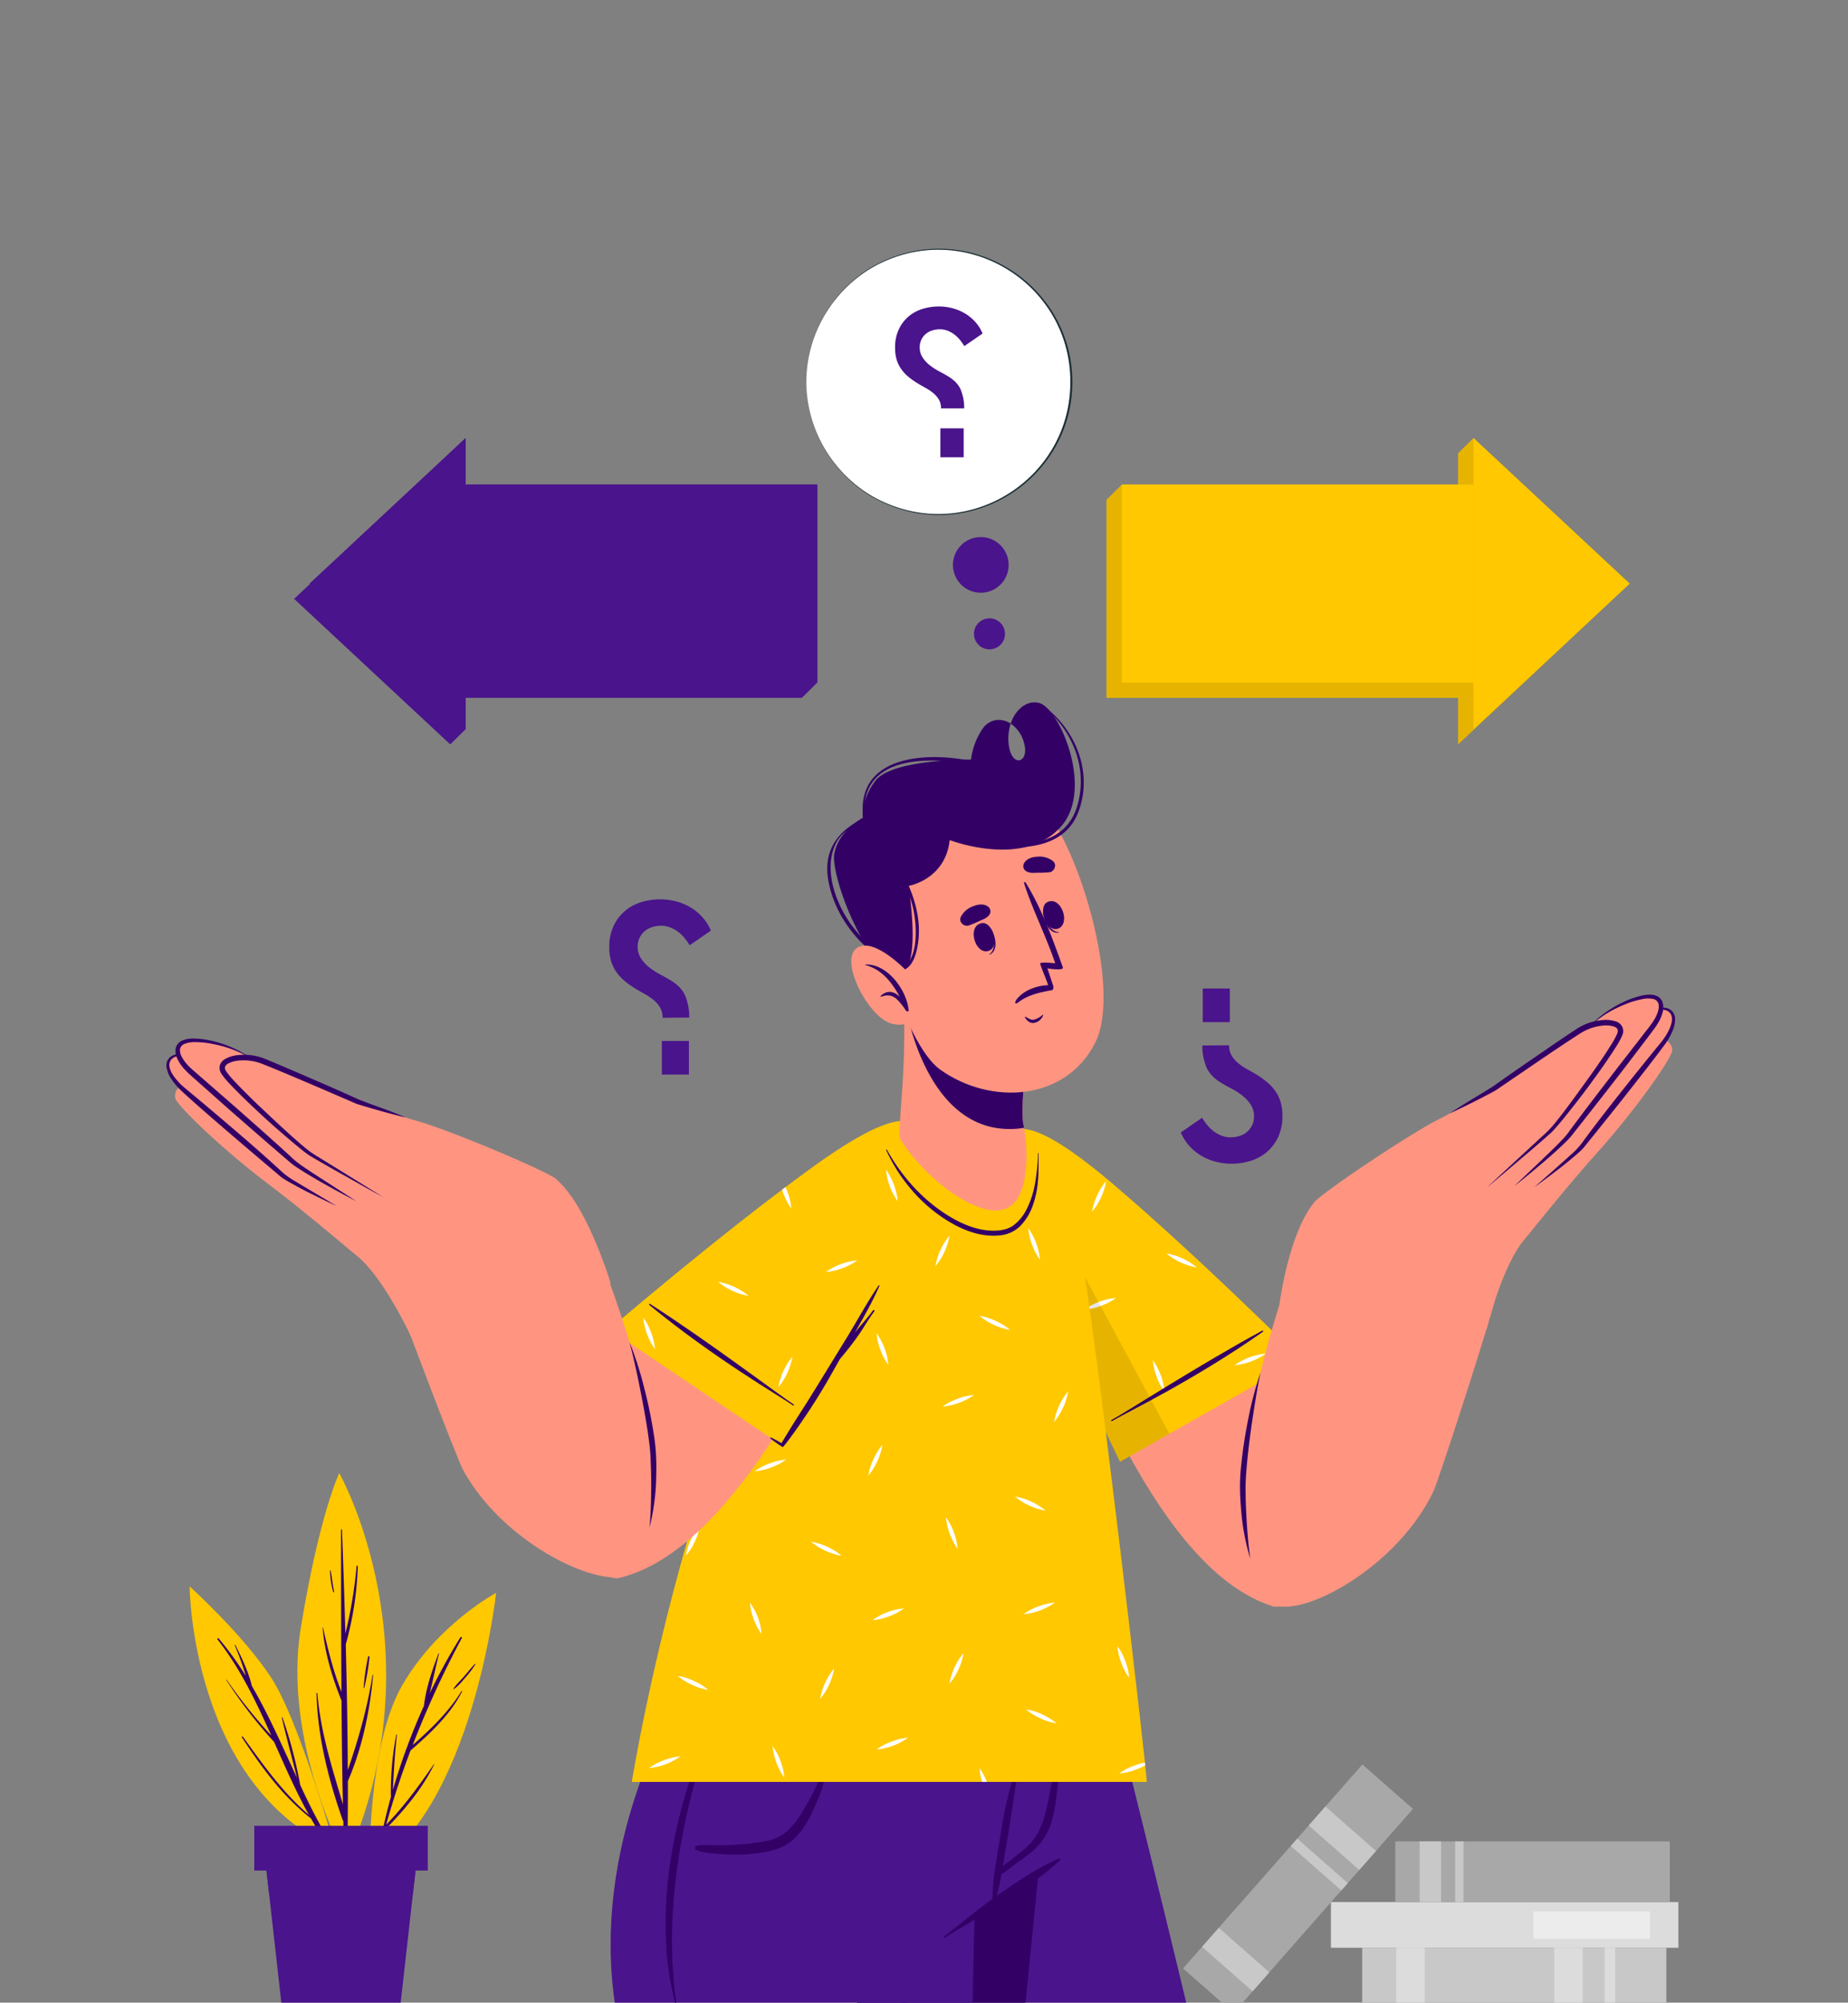 <svg id="Слой_1" data-name="Слой 1" xmlns="http://www.w3.org/2000/svg" viewBox="0 0 923 1000"><rect x="0" y="0" width="923" height="1000" fill="#808080" stroke="none"/><defs><style>.cls-1{fill:#4a148c;}.cls-2{fill:#c8c8c8;}.cls-3{fill:#dcdcdc;}.cls-4{fill:#ececec;}.cls-5{fill:#a8a8a8;}.cls-6{fill:#ffc800;}.cls-7{fill:#306;}.cls-11,.cls-8{opacity:0.1;}.cls-9{fill:#ff9581;}.cls-10{fill:#fff;}.cls-12{fill:#1a2e35;}</style></defs><path class="cls-1" d="M613.88,521.94a9.89,9.89,0,0,0,1.28,5.17,14.35,14.35,0,0,0,3.29,3.77,28,28,0,0,0,4.44,3c1.62.9,3.23,1.83,4.86,2.8a45.52,45.52,0,0,1,5.23,3.78,22.42,22.42,0,0,1,4,4.37,19,19,0,0,1,2.62,5.42,23.43,23.43,0,0,1,.91,6.87A24.24,24.24,0,0,1,638.27,568a22,22,0,0,1-5.84,7.48,23,23,0,0,1-8.09,4.26,31.91,31.91,0,0,1-9.12,1.34,31.14,31.14,0,0,1-8-1,27.82,27.82,0,0,1-7.24-3,25.84,25.84,0,0,1-6-4.93,23.46,23.46,0,0,1-4.2-6.69l10.59-7.3a35.19,35.19,0,0,0,2.37,3.35,19.68,19.68,0,0,0,3.16,3.16,16.52,16.52,0,0,0,4,2.31,12.49,12.49,0,0,0,4.86.92,14.53,14.53,0,0,0,4.32-.67,10.64,10.64,0,0,0,3.71-2,10.08,10.08,0,0,0,2.55-3.28,10,10,0,0,0,1-4.51,10.57,10.57,0,0,0-1.76-6,19.47,19.47,0,0,0-4.32-4.56,36.78,36.78,0,0,0-5.23-3.34q-2.68-1.41-4.51-2.5-6.08-3.52-8-8.27a28,28,0,0,1-2-10.71Zm.37-28.34v16.78H600.74V493.6Z"/><path class="cls-1" d="M330.94,508.22a9.88,9.88,0,0,0-1.27-5.17,14.53,14.53,0,0,0-3.29-3.77,28.9,28.9,0,0,0-4.44-3c-1.62-.89-3.24-1.83-4.87-2.8a47.3,47.3,0,0,1-5.23-3.77,22.77,22.77,0,0,1-4-4.38,19,19,0,0,1-2.62-5.42,23.38,23.38,0,0,1-.91-6.87,24.38,24.38,0,0,1,2.25-10.89,22.12,22.12,0,0,1,5.84-7.48,23.19,23.19,0,0,1,8.09-4.26,31.91,31.91,0,0,1,9.12-1.34,31.08,31.08,0,0,1,8,1,27.82,27.82,0,0,1,7.24,3,25.43,25.43,0,0,1,6,4.93,23.46,23.46,0,0,1,4.2,6.69l-10.58,7.3a33.68,33.68,0,0,0-2.38-3.35,19.28,19.28,0,0,0-3.16-3.16,16.45,16.45,0,0,0-4-2.31,12.54,12.54,0,0,0-4.87-.92,14.53,14.53,0,0,0-4.32.67,10.73,10.73,0,0,0-3.71,2,10.28,10.28,0,0,0-2.55,3.29,9.88,9.88,0,0,0-1,4.5,10.54,10.54,0,0,0,1.76,6,19.27,19.27,0,0,0,4.32,4.56,36.87,36.87,0,0,0,5.24,3.34q2.67,1.41,4.5,2.5,6.07,3.52,8,8.27a28,28,0,0,1,1.94,10.71Zm-.37,28.34V519.78h13.51v16.78Z"/><rect class="cls-2" x="680.36" y="972.59" width="151.93" height="32.67" transform="translate(1512.65 1977.86) rotate(-180)"/><rect class="cls-3" x="776.31" y="972.59" width="14.26" height="32.67" transform="translate(1566.87 1977.86) rotate(-180)"/><rect class="cls-3" x="801.41" y="972.59" width="5.29" height="32.67" transform="translate(1608.12 1977.86) rotate(-180)"/><rect class="cls-3" x="697.38" y="972.59" width="14.26" height="32.67" transform="translate(1409.01 1977.86) rotate(-180)"/><rect class="cls-3" x="664.76" y="949.76" width="173.54" height="22.83" transform="translate(1503.05 1922.35) rotate(-180)"/><rect class="cls-4" x="765.85" y="954.42" width="58.21" height="13.7" transform="translate(1589.92 1922.55) rotate(-180)"/><rect class="cls-5" x="696.86" y="919.48" width="137.15" height="30.29" transform="translate(1530.88 1869.25) rotate(180)"/><rect class="cls-2" x="709.05" y="919.48" width="10.71" height="30.29" transform="translate(1428.81 1869.26) rotate(-180)"/><rect class="cls-2" x="726.8" y="919.48" width="4.16" height="30.29" transform="translate(1457.75 1869.26) rotate(-180)"/><rect class="cls-5" x="580.48" y="926.32" width="135.63" height="33.63" transform="translate(1784.65 1079.1) rotate(131.33)"/><rect class="cls-2" x="610.86" y="961.7" width="12.64" height="33.63" transform="translate(1759.55 1161.25) rotate(131.33)"/><rect class="cls-2" x="664.12" y="901.13" width="12.64" height="33.63" transform="translate(1802.51 1020.65) rotate(131.33)"/><rect class="cls-2" x="656.48" y="914.22" width="4.9" height="33.63" transform="translate(1793.22 1051.09) rotate(131.33)"/><path class="cls-6" d="M167.4,923.22s-17.79-63.88-32-85.57-40.7-45.52-40.7-45.52S95.31,890.61,167.4,923.22Z"/><path class="cls-7" d="M166.13,922.12a304.17,304.17,0,0,1-16.22-30.94,216.75,216.75,0,0,0-8.84-33.59c-.08-.21-.36-.09-.32.11,2.37,10.09,5.11,20.09,7.61,30.15-7.19-15.54-14-31.28-22.57-46-1.73-7.12-5-14-8.25-20.44-.09-.18-.4-.08-.31.11a132.71,132.71,0,0,1,5.55,15.34,153.06,153.06,0,0,0-13.52-18.68c-.31-.37-.94,0-.63.43,11.44,14.6,19.34,31.21,26.86,48a255.64,255.64,0,0,1-22.33-27.91.1.1,0,0,0-.16.11,229.58,229.58,0,0,0,23.91,31c5.48,12.33,10.86,24.7,17.39,36.42-13-11-23.08-25.3-33-39.07a.3.3,0,0,0-.49.34c9.94,15.1,20.23,29.33,34.53,40.52A157.24,157.24,0,0,0,164.87,923,.77.77,0,0,0,166.13,922.12Z"/><path class="cls-6" d="M172.92,929s-32-58.9-22.7-116,19.24-77.43,19.24-77.43S219.74,824.35,172.92,929Z"/><path class="cls-7" d="M186.05,836.38c-2.55,16.49-7,31.93-12.35,47.56-.09-21-.49-41.92-1-62.87a162,162,0,0,0,6-39c0-.38-.56-.36-.6,0a221,221,0,0,1-5.6,33.58q-.72-25.93-1.69-51.85a.23.23,0,0,0-.45,0c0,27,0,54,.18,81-4.12-10.4-6.71-21.11-9.22-32.08,0-.11-.19-.08-.18,0,1,12.61,4.79,24.8,9.44,36.5.12,17.27.31,34.53.69,51.78-5.41-18.35-11.19-36.12-12.75-55.51a.21.21,0,0,0-.41,0c.43,21.38,5.94,43.09,13,63.2a1.21,1.21,0,0,0,.36.51q.24,9.45.55,18.92a.7.7,0,0,0,1.4,0q.38-19.35.32-38.72c7.18-16.58,11-35.08,12.61-53C186.34,836.25,186.07,836.22,186.05,836.38Z"/><path class="cls-7" d="M183.86,827.27a109.23,109.23,0,0,0-2.24,15.56c0,.18.26.2.31,0a111.29,111.29,0,0,0,2.63-15.52C184.6,827,183.93,826.88,183.86,827.27Z"/><path class="cls-7" d="M165.15,784.22c0-.18-.3-.12-.3,0a40.21,40.21,0,0,0,1.6,10.73c.08.28.49.15.44-.13C166.19,791.33,165.76,787.77,165.15,784.22Z"/><path class="cls-6" d="M184.58,933.48s-1.3-61.48,16.34-92,46.88-46.13,46.88-46.13S236,903.68,184.58,933.48Z"/><path class="cls-7" d="M216.72,880.9c-7.41,10.68-14.78,21-23.86,30.25q5.28-18.85,12.2-37.07c9.89-8.67,19.7-17.66,25.76-29.52a.16.16,0,0,0-.28-.17c-6.53,10.51-15.25,18.92-24.42,27a473.38,473.38,0,0,1,24.55-53.46.4.4,0,0,0-.68-.4,292.62,292.62,0,0,0-15.39,28.06c1.65-6.57,3-13.29,4.67-19.81a.15.15,0,0,0-.28-.08c-3.13,8.22-6.24,17.3-7.25,26.08a312.82,312.82,0,0,0-15.52,42.07c.45-9.22,1-18.4,2-27.58,0-.18-.27-.22-.31,0a149.75,149.75,0,0,0-2.67,31q-3.81,13.74-6.4,27.77c0,.25.33.36.39.11,1-3.92,2-7.8,3.06-11.67.07,0,.14,0,.2-.08,9.46-9.48,18.44-20.28,24.35-32.36A.06.06,0,0,0,216.72,880.9Z"/><path class="cls-7" d="M237.16,830.88c-2,2.12-3.77,4.35-5.67,6.54-1.67,1.93-3.72,3.75-5.07,5.93-.06.08.05.19.13.14,2.28-1.45,4.1-3.78,5.87-5.79a49.58,49.58,0,0,0,5-6.61A.18.18,0,0,0,237.16,830.88Z"/><path class="cls-1" d="M132.19,926l2.22,19.71,6.7,59.59h58.42l6.7-59.59L208.46,926H132.19Z"/><path class="cls-1" d="M132.19,926l2.22,19.71h71.82L208.46,926H132.19Z"/><rect class="cls-1" x="127" y="911.68" width="86.65" height="22.33"/><polygon class="cls-6" points="552.64 249.56 552.64 348.45 728.26 348.45 728.26 371.69 813.93 291.42 735.94 218.74 728.26 226.32 728.26 241.98 560.33 241.98 552.64 249.56"/><g class="cls-8"><polygon points="552.64 249.56 552.64 348.45 728.26 348.45 728.26 371.69 813.93 291.42 735.94 218.74 728.26 226.32 728.26 241.98 560.33 241.98 552.64 249.56"/></g><rect class="cls-6" x="560.33" y="241.98" width="175.62" height="98.88" transform="translate(1296.27 582.84) rotate(-180)"/><polygon class="cls-6" points="735.94 364.11 735.94 218.74 813.93 291.42 735.94 364.11"/><polygon class="cls-1" points="224.87 371.69 232.56 364.11 232.56 348.45 400.5 348.45 408.18 340.86 408.18 241.98 232.56 241.98 232.56 218.74 146.9 299.02 224.87 371.69"/><rect class="cls-1" x="232.56" y="241.98" width="175.62" height="98.88"/><polygon class="cls-1" points="232.56 218.74 232.56 364.11 154.58 291.42 232.56 218.74"/><path class="cls-1" d="M401.55,853.23l.06.26c0,.06,0,.12,0,.19s.06.31.1.52l.05.34a5.77,5.77,0,0,1,.14.74c0,.18.05.35.09.54.06.38.13.8.23,1.26.13.72.29,1.54.44,2.46.25,1.35.53,2.89.86,4.65.09.49.19,1,.28,1.58.14.72.27,1.49.42,2.27s.31,1.75.48,2.69a.06.06,0,0,1,0,0c.11.65.25,1.32.36,2,.36,2,.74,4.21,1.18,6.54a.47.47,0,0,1,0,.17c.46,2.59,1,5.37,1.49,8.29.13.76.28,1.53.44,2.29s.3,1.6.43,2.4c0,0,0,0,0,.06.08.49.18,1,.29,1.52v0c.72,4.06,1.51,8.35,2.34,12.89.29,1.52.56,3.07.84,4.63q.84,4.57,1.72,9.4c.15.74.29,1.49.4,2.25.86,4.67,1.73,9.53,2.65,14.57.11.51.19,1,.29,1.54.43,2.36.87,4.75,1.29,7.19a2.9,2.9,0,0,1,.12.57c.21,1.14.42,2.31.63,3.47.83,4.65,1.69,9.42,2.59,14.28.23,1.2.46,2.42.67,3.66.43,2.46.89,4.94,1.35,7.43.57,3.11,1.14,6.24,1.72,9.42s1.14,6.37,1.73,9.59c.31,1.62.59,3.24.9,4.86.34,1.95.7,3.89,1,5.86H593.84c-20.32-84.44-37.46-152.48-37.46-152.48Z"/><path class="cls-1" d="M426.45,872.23q12.39,66.75,25,133.48h2.28C445,961.11,436,916.6,427,872.06,426.93,871.7,426.4,871.87,426.45,872.23Z"/><path class="cls-7" d="M401.57,853.23s0,.09,0,.26,0,.12,0,.19.06.31.1.52l.05.34a5.77,5.77,0,0,1,.14.74c0,.18.05.35.09.54.08.38.15.8.23,1.26.13.72.29,1.54.44,2.46.27,1.35.53,2.89.86,4.65.09.49.19,1,.28,1.58.14.72.27,1.49.42,2.27s.31,1.75.48,2.69a.06.06,0,0,1,0,0c.11.65.25,1.32.36,2,.38,2,.76,4.21,1.18,6.54a.47.47,0,0,1,0,.17c.48,2.59,1,5.34,1.51,8.25.15.76.28,1.55.42,2.33s.3,1.6.43,2.4c0,0,0,0,0,.06.12.49.19,1,.29,1.52v0c.74,4,1.53,8.35,2.34,12.89.29,1.52.56,3.07.84,4.63q.87,4.57,1.72,9.4c.15.74.29,1.49.4,2.25.88,4.69,1.75,9.55,2.65,14.57.11.51.19,1,.29,1.54.43,2.36.87,4.75,1.29,7.19a2.9,2.9,0,0,1,.12.57c.21,1.14.42,2.31.63,3.47.85,4.65,1.71,9.42,2.59,14.28.23,1.2.46,2.42.67,3.66.45,2.46.89,4.94,1.35,7.43.57,3.11,1.14,6.24,1.72,9.42s1.16,6.37,1.73,9.59c.31,1.62.59,3.24.9,4.86.34,1.95.7,3.89,1.06,5.86h82.5L518.4,938l.23-2.4.27-2.6v0l1.3-13.25h0l1.12-11.48,5.38-55Z"/><path class="cls-1" d="M308,1005.71h177.7c.3-16.36.63-32.18,1-47.11v0c0-.36,0-.73,0-1.09,0,0,20.74-12.28,31.91-21.9a39.44,39.44,0,0,0,5.23-5.19s0,0,0,0v0c7.15-9.11,14.32-44.15,29.15-77.11H335.7C300.32,921.94,302.8,976.94,308,1005.71Z"/><path class="cls-7" d="M529,928.05c-10.58,4.33-20.08,11-29.47,17.4-9.75,6.67-18.69,14.37-28.07,21.52-.36.27,0,.87.38.61,9.89-6.31,20.24-11.86,30-18.36,9.49-6.31,19.37-12.46,27.61-20.4C529.8,928.51,529.44,927.87,529,928.05Z"/><path class="cls-7" d="M530.33,866.92c-1.26,6.77-2.9,13.47-4.36,20.2-1.37,6.31-2.38,12.75-4.05,19-1.62,6-4.19,11.6-8.84,15.92-2.48,2.3-5.2,4.34-7.84,6.44-1.43,1.14-3,2.23-4.44,3.38.19-.89.34-1.8.5-2.72q.68-3.84,1.32-7.7,1.44-8.55,2.74-17.12c1.72-11.23,3.3-22.58,5.64-33.69a.36.36,0,0,0-.7-.18c-2.8,11-5.88,21.91-8.32,33-1.19,5.45-5.46,32.35-5.65,34.26s-.36,3.93-.43,5.91-.45,4.13,0,6c.11.49.71.41.91.08l0,0c1-1.72,1.23-4,1.71-5.85s.93-3.87,1.28-5.82c.12-.7.22-1.42.32-2.14,2.65-1.61,5.11-3.74,7.59-5.54,2.67-1.93,5.39-3.81,7.91-5.94a30.35,30.35,0,0,0,9.67-15.09c1.87-6.26,2.44-12.87,3.16-19.34.86-7.64,1.49-15.32,2.55-22.94C531.09,866.65,530.42,866.46,530.33,866.92Z"/><path class="cls-7" d="M347.56,921.81c2.84-1.48,13.82,1.15,33.83-2.28a22.73,22.73,0,0,0,10.79-4.38c5.22-4.26,9.16-11.09,12.32-16.94,3.46-6.44,7-13.78,8.61-20.93.1-.44.74-.23.66.2-.74,4.14-1.15,8.27-2.25,12.37a74.8,74.8,0,0,1-4.13,11.23c-3,6.79-6.55,14.08-12.64,18.66-6.39,4.82-15.29,5.71-23,6.25-4.48.31-22-.16-24.39-2.66A1,1,0,0,1,347.56,921.81Z"/><path class="cls-7" d="M355.27,863.18c-2,5.74-4,11.47-5.62,17.31s-3.28,11.65-4.77,17.51a341.9,341.9,0,0,0-6.77,35.54,258.45,258.45,0,0,0-2.48,36l.15,9c.12,3,.45,6,.65,9l.29,4.53c.17,1.5.42,3,.62,4.49.45,3,.85,6,1.22,9-3.17-11.72-5.52-23.82-5.9-36.06A199.27,199.27,0,0,1,334.33,933,245.17,245.17,0,0,1,342,897.22,205,205,0,0,1,355.27,863.18Z"/><path class="cls-9" d="M544.16,587.39c74.42,64,127.59,119.51,127.56,145.34-.08,57.88-30.26,71.14-35.73,69.44-57.87-18-97.1-126.3-122.9-191.67C487.49,545.61,522.85,569.05,544.16,587.39Z"/><path class="cls-6" d="M649.81,678.64l-90.42,51.27S520,649.4,506.05,601s5.61-47.32,49.25-10.28S649.81,678.64,649.81,678.64Z"/><path class="cls-10" d="M545.44,605a29.42,29.42,0,0,0,4.5-7.15,30.41,30.41,0,0,0,2.36-7.28c.06-.25.1-.51.14-.78l-.46.51a31.28,31.28,0,0,0-4,6.64A30,30,0,0,0,545.44,605Zm37.12,20.87a32.53,32.53,0,0,0,15.21,7,32.53,32.53,0,0,0-15.21-7ZM502,582.26c.06.47.11,1,.19,1.44a14.53,14.53,0,0,0,2.31.46A23.53,23.53,0,0,0,502,582.26Zm73.78,96.9a30.13,30.13,0,0,0,1.91,8.22,28.57,28.57,0,0,0,3.92,7.47,32.27,32.27,0,0,0-5.83-15.69Zm-62.17-65.85a30.13,30.13,0,0,0,1.91,8.22,28.57,28.57,0,0,0,3.92,7.47,32.27,32.27,0,0,0-5.83-15.69Zm103,68.39a32.83,32.83,0,0,0,15.71-5.82,32.73,32.73,0,0,0-15.71,5.82ZM541.7,653.92a29.37,29.37,0,0,0,8.24-1.89,29.69,29.69,0,0,0,7.47-3.92,29.71,29.71,0,0,0-8.24,1.88A30.75,30.75,0,0,0,541.7,653.92Zm3,6.06c.12,0,.23,0,.34,0s0-.14,0-.2S544.87,659.91,544.75,660Z"/><path class="cls-7" d="M630.77,665c-34.78,24.44-68.63,40.54-75.39,44.6-.32.19-.6-.35-.26-.53,6.84-3.63,43.9-27.63,75.36-44.65C630.85,664.22,631.1,664.75,630.77,665Z"/><path class="cls-11" d="M584.09,715.92l-24.69,14S520,649.4,506,601c-5.13-17.83-5.72-28.95-2.23-34Z"/><path class="cls-6" d="M572.74,889.77H315.55s39.29-245.41,134.09-329.32c11.71-10.37,38.14-8,55.38.55,6.16,3.06,28.26,34,34.57,63.21S573.43,888.9,572.74,889.77Z"/><path class="cls-10" d="M419.93,631.23a29.78,29.78,0,0,0-7.48,3.93,29.37,29.37,0,0,0,8.24-1.89,29.86,29.86,0,0,0,7.47-3.92A29.72,29.72,0,0,0,419.93,631.23Zm125.14,28.52c-.11.06-.21.16-.32.23l.34,0C545.09,659.89,545.07,659.81,545.07,659.75Zm-66.84,38.71a30.53,30.53,0,0,0-7.47,3.92,32.59,32.59,0,0,0,15.7-5.81A29.38,29.38,0,0,0,478.23,698.46ZM443.28,805a29.48,29.48,0,0,0-7.47,4,30.16,30.16,0,0,0,8.24-1.89,29.82,29.82,0,0,0,7.47-4A29.72,29.72,0,0,0,443.28,805Zm-58.85-74.3a30.57,30.57,0,0,0-7.47,3.93,29.38,29.38,0,0,0,8.23-1.89,30.09,30.09,0,0,0,7.48-3.92A29.71,29.71,0,0,0,384.43,730.73ZM331.66,878.94a30,30,0,0,0-7.48,3.93A32.6,32.6,0,0,0,339.89,877,29.74,29.74,0,0,0,331.66,878.94Zm113.61-9.28a29.63,29.63,0,0,0-7.48,3.93A29.72,29.72,0,0,0,446,871.7a29.31,29.31,0,0,0,7.47-4A29,29,0,0,0,445.27,869.66Zm126.57,10.45a33.84,33.84,0,0,0-5.36,1.52,30.21,30.21,0,0,0-7.47,3.93,29.54,29.54,0,0,0,8.23-1.89A38.45,38.45,0,0,0,572,881.5C572,881.06,571.91,880.58,571.84,880.11Zm-53.17-78a30,30,0,0,0-7.48,3.93,32.73,32.73,0,0,0,15.71-5.82A29.3,29.3,0,0,0,518.67,802.13ZM446.43,591.52a29.9,29.9,0,0,0-3.93-7.47,32.83,32.83,0,0,0,5.82,15.71A29.37,29.37,0,0,0,446.43,591.52ZM389.82,879.36a29.69,29.69,0,0,0-3.92-7.47,29.71,29.71,0,0,0,1.88,8.24,30.4,30.4,0,0,0,3.93,7.47A28.69,28.69,0,0,0,389.82,879.36ZM378.54,807.7a29.74,29.74,0,0,0-4-7.46,29.39,29.39,0,0,0,1.89,8.22,29,29,0,0,0,3.95,7.47A30.09,30.09,0,0,0,378.54,807.7Zm97.86-42.59a30.45,30.45,0,0,0-3.93-7.48,32.73,32.73,0,0,0,5.82,15.71A30.09,30.09,0,0,0,476.4,765.11Zm-34.62-91.88a30.14,30.14,0,0,0-3.95-7.47,29.37,29.37,0,0,0,1.89,8.24,29.76,29.76,0,0,0,3.94,7.47A29.71,29.71,0,0,0,441.78,673.23Zm47.39,209.62a27.63,27.63,0,0,0,1.43,6.92h2.29A29.71,29.71,0,0,0,489.17,882.85Zm72.89-53.36a29.29,29.29,0,0,0-3.95-7.47,30.12,30.12,0,0,0,1.89,8.21,29.32,29.32,0,0,0,3.94,7.48A29.57,29.57,0,0,0,562.06,829.49ZM517.52,620.77a29.25,29.25,0,0,0-3.95-7.46,30.89,30.89,0,0,0,1.91,8.22,28.61,28.61,0,0,0,3.93,7.47A29.38,29.38,0,0,0,517.52,620.77Zm-20.21-41.09a29.79,29.79,0,0,0-8.06-2.5,32.68,32.68,0,0,0,15.21,7A30,30,0,0,0,497.31,579.68ZM413.14,772.35a29.35,29.35,0,0,0-8.06-2.51,32.75,32.75,0,0,0,15.23,7A29.46,29.46,0,0,0,413.14,772.35Zm-66.52,67a29.1,29.1,0,0,0-8.06-2.5,29.34,29.34,0,0,0,7.15,4.48,30,30,0,0,0,8.06,2.5A29,29,0,0,0,346.62,839.37Zm173.91,16.7a29.1,29.1,0,0,0-8.06-2.5,29.34,29.34,0,0,0,7.15,4.48,29.65,29.65,0,0,0,8.06,2.5A29.65,29.65,0,0,0,520.53,856.07ZM515,749.78a29.31,29.31,0,0,0-8.06-2.5,28.46,28.46,0,0,0,7.15,4.48,29.93,29.93,0,0,0,8.06,2.52A29.12,29.12,0,0,0,515,749.78Zm-17.69-90.22a29.42,29.42,0,0,0-8.06-2.49,32.53,32.53,0,0,0,15.21,7A29.65,29.65,0,0,0,497.31,659.56Zm-106,25a29.57,29.57,0,0,0-2.5,8.06,32.87,32.87,0,0,0,7-15.23A29.46,29.46,0,0,0,391.31,684.56Zm85.43,148.09a30.22,30.22,0,0,0-2.52,8.07,29.12,29.12,0,0,0,4.5-7.15,30,30,0,0,0,2.5-8.06A29.87,29.87,0,0,0,476.74,832.65ZM529,701.93a29.23,29.23,0,0,0-2.5,8.08,32.87,32.87,0,0,0,7-15.23A29.42,29.42,0,0,0,529,701.93ZM412.13,840.28a29.61,29.61,0,0,0-2.5,8.07,32.84,32.84,0,0,0,7-15.24A30.08,30.08,0,0,0,412.13,840.28Zm-67-71.61a29.73,29.73,0,0,0-2.49,8.09,30.23,30.23,0,0,0,4.48-7.17,29.6,29.6,0,0,0,2.49-8.07A31.11,31.11,0,0,0,345.17,768.67Zm91.1-40a28.74,28.74,0,0,0-2.5,8.09,30.68,30.68,0,0,0,4.48-7.17,30.32,30.32,0,0,0,2.5-8.07A29.8,29.8,0,0,0,436.27,728.69Zm33.49-104.51a30.46,30.46,0,0,0-2.49,8.06,29.73,29.73,0,0,0,4.5-7.15,30.13,30.13,0,0,0,2.49-8.06A30,30,0,0,0,469.76,624.18Z"/><path class="cls-9" d="M416.54,580.79C337.49,639,280.29,690.32,278.37,716.08c-4.29,57.72,24.8,73.22,30.39,71.94,59.05-13.59,106.36-118.61,137-181.84C476.21,543.41,439.18,564.11,416.54,580.79Z"/><path class="cls-6" d="M304.3,663.8l86.29,58S436,644.44,453.52,597.26s-2-47.61-48.34-14S304.3,663.8,304.3,663.8Z"/><path class="cls-10" d="M412.46,635.16a29.45,29.45,0,0,0,8.24-1.89,30,30,0,0,0,7.47-3.92,32.58,32.58,0,0,0-15.71,5.81Zm30.05-51.11a32.68,32.68,0,0,0,5.81,15.71,28.69,28.69,0,0,0-1.89-8.24A29.86,29.86,0,0,0,442.51,584.05ZM321.27,657.91a32.74,32.74,0,0,0,5.82,15.7,29.38,29.38,0,0,0-1.89-8.23A29.9,29.9,0,0,0,321.27,657.91Zm69.38-63.85c.19.63.4,1.26.63,1.88a29.65,29.65,0,0,0,3.94,7.48,29.71,29.71,0,0,0-1.88-8.24c-.31-.8-.65-1.6-1-2.4C391.77,593.2,391.2,593.62,390.65,594.06Zm-32,46a32.68,32.68,0,0,0,15.21,7,32.68,32.68,0,0,0-15.21-7Zm30.14,52.58a32.87,32.87,0,0,0,7-15.23,32.87,32.87,0,0,0-7,15.23Z"/><path class="cls-7" d="M324.32,651.62c32.84,27,65.37,45.61,71.81,50.17.3.21.62-.3.3-.5-6.55-4.14-41.69-30.87-71.78-50.22C324.3,650.85,324,651.36,324.32,651.62Z"/><path class="cls-7" d="M385.06,717.79a48.79,48.79,0,0,1,5.25,2.84c10-16.57,8.1-12.74,18.22-29.22q7.44-12.12,14.88-24.24c5.14-8.4,9.85-17.21,15.44-25.32a.22.22,0,0,1,.39.22c-3.51,8.07-8,15.8-12.29,23.51.91-1.18,1.78-2.38,2.76-3.51,2.19-2.53,4.34-5.06,6.33-7.75.3-.41,1,0,.69.41-1.9,2.57-3.6,5.23-5.29,7.94S427.9,668,426,670.53s-3.78,4.85-5.77,7.2l-.72.87c-2.74,4.82-5.41,9.68-8.26,14.44-10,16.67-19.94,29.61-20.24,29.51-1.18-.4-5.79-3.9-6.25-4.29C384.55,718.06,384.81,717.75,385.06,717.79Z"/><path class="cls-9" d="M317.85,782.5c10.26-24,19.16-56.93-17.65-153.7-5.09-13.39-109.26-2.86-104.56,11.72,5.93,18.36,32.9,88.34,35.52,93.21C253.25,774.79,310.89,798.79,317.85,782.5Z"/><path class="cls-7" d="M324.4,762.86c.72-7.84.88-15.66.84-23.47,0-3.9-.16-7.8-.32-11.69s-.7-7.7-1.23-11.56c-1.13-7.72-2.56-15.42-4.09-23.1s-3.2-15.34-5.2-22.95a178.89,178.89,0,0,1,7.24,22.48,232.68,232.68,0,0,1,4.83,23.16,96.88,96.88,0,0,1,1.23,11.85c.17,3.95.1,7.91,0,11.86A113.94,113.94,0,0,1,324.4,762.86Z"/><path class="cls-9" d="M278.06,589.08C293.45,602.23,305,640.74,305,640.74l-99.7,26.67S191.6,637.67,178,626.85c-4-3.15-24-20.46-44.48-36-23.27-17.65-45.41-39.12-46-42.59-1.21-6.67,8.78-12,27.25-3.8s51.73,30.35,54.07,31.16a17.85,17.85,0,0,0,2.46.33l0,0c1.08-.21,22.39-19.41,35.08-16.69C219.29,562,276.21,585.89,278.06,589.08Z"/><path class="cls-9" d="M196.07,603.9s-48.2-9.87-55.25-17.29-56.17-45.56-57.52-52.2,8.8-12,27.27-3.81,51.71,30.36,54.07,31.17,45.65,2.47,49.6,3.83S196.07,603.9,196.07,603.9Z"/><path class="cls-7" d="M168.14,602.19c-4.92-2.22-9.73-4.64-14.57-7-2.39-1.24-4.77-2.5-7.14-3.82-1.18-.66-2.36-1.32-3.53-2-.59-.34-1.17-.74-1.76-1.11s-1.21-.93-1.67-1.33C131.26,580,123,573,114.85,566s-16.3-14-24.31-21.35a34.05,34.05,0,0,1-5.3-6.39,15.32,15.32,0,0,1-1.78-3.87,7,7,0,0,1,0-4.44,5.63,5.63,0,0,1,3.18-3.05,12.36,12.36,0,0,1,4.1-.85,29.42,29.42,0,0,1,8.07.85,34.56,34.56,0,0,0-8-.09,11.39,11.39,0,0,0-3.7,1.07,4.37,4.37,0,0,0-2.33,2.55c-.68,2.22.52,4.77,1.94,6.85A32.23,32.23,0,0,0,92,543c8.23,6.82,16.51,13.8,24.67,20.8s16.29,14.06,24.23,21.41a38.22,38.22,0,0,0,6.4,4.55c2.27,1.42,4.59,2.77,6.9,4.15Z"/><path class="cls-9" d="M205.57,598.13s-52.8-11-59.84-18.45-56.18-45.56-57.52-52.2,8.79-12,27.26-3.81,51.71,30.36,54.07,31.17,44,6.76,47.94,8.12S205.57,598.13,205.57,598.13Z"/><path class="cls-7" d="M177.92,599.77c-5.9-3-11.67-6.21-17.45-9.43-2.86-1.66-5.71-3.34-8.54-5.08-1.41-.88-2.81-1.77-4.2-2.71a37.73,37.73,0,0,1-4-3.13q-15-12.88-29.93-26L99,540.3,95.31,537a42.19,42.19,0,0,1-3.62-3.59A20.15,20.15,0,0,1,88.75,529a8.93,8.93,0,0,1-1-5.49,5.18,5.18,0,0,1,1.45-2.7,6.76,6.76,0,0,1,2.47-1.49,15.27,15.27,0,0,1,5.21-.75,44.74,44.74,0,0,1,10,1.42A57.61,57.61,0,0,1,125,528.08a61.45,61.45,0,0,0-18.43-6.72,45.38,45.38,0,0,0-9.66-1,13.33,13.33,0,0,0-4.52.81,3.58,3.58,0,0,0-2.49,2.73,6.82,6.82,0,0,0,1,4,19.58,19.58,0,0,0,2.7,3.77c2.09,2.27,4.78,4.36,7.21,6.55l14.92,13c9.91,8.73,19.83,17.45,29.57,26.4a34.76,34.76,0,0,0,3.68,3.14c1.31,1,2.65,1.91,4,2.83,2.72,1.84,5.49,3.63,8.27,5.41Z"/><path class="cls-9" d="M204.84,599.69s-43.6-20.29-50.16-27.21-41.73-30.84-43-37,8.19-11.15,25.39-3.55,37.57,16.71,39.77,17.46,37,12.33,40.63,13.6S204.84,599.69,204.84,599.69Z"/><path class="cls-7" d="M191.55,597.87c-7.48-4.07-14.88-8.26-22.3-12.42q-5.58-3.12-11.08-6.34l-2.76-1.62a26.47,26.47,0,0,1-2.72-1.84c-1.72-1.3-3.37-2.65-5-4-6.55-5.47-13-11.07-19.19-16.91-3.11-2.91-6.2-5.85-9.22-8.87-1.52-1.51-3-3-4.48-4.61a39.25,39.25,0,0,1-4.24-5.12,5.4,5.4,0,0,1-.78-4.06,5.51,5.51,0,0,1,2.54-3.23,15.72,15.72,0,0,1,6.65-2,27.71,27.71,0,0,1,13.18,1.79c7.93,3.24,15.7,6.64,23.52,10s15.69,6.84,23.28,10.29c3.91,1.55,7.93,3,11.92,4.45s8,3,11.9,4.66c-8.3-2-16.46-4.3-24.65-6.84l-23.5-10.13c-7.82-3.31-15.66-6.66-23.51-9.79a25.36,25.36,0,0,0-11.85-1.69,13.28,13.28,0,0,0-5.48,1.57c-1.54,1-1.83,2.05-.92,3.62a39.35,39.35,0,0,0,3.86,4.71c1.42,1.55,2.89,3.07,4.38,4.58,3,3,6,6,9.1,8.89,6.18,5.81,12.34,11.67,18.74,17.23,1.6,1.39,3.21,2.77,4.86,4.07a48.87,48.87,0,0,0,5.22,3.49l10.85,6.69Z"/><path class="cls-9" d="M632.07,797.69c-11.51-23.44-22.14-55.83,9.52-154.4,4.38-13.65,108.95-8.63,105,6.17-5,18.66-28.2,90-30.55,95C696.17,786.59,639.88,813.59,632.07,797.69Z"/><path class="cls-7" d="M624.5,778.43a113,113,0,0,1-4.5-23.21c-.35-3.94-.62-7.89-.67-11.84a98,98,0,0,1,.61-11.91,236.05,236.05,0,0,1,3.6-23.38,177.9,177.9,0,0,1,6.05-22.82c-1.6,7.7-2.83,15.44-4,23.19s-2.14,15.51-2.86,23.28c-.33,3.88-.64,7.76-.62,11.61s.11,7.8.3,11.69C622.79,762.84,623.37,770.64,624.5,778.43Z"/><path class="cls-9" d="M656,600.91c-12.59,15.86-16.94,50.27-16.94,50.27l103.36,12.7s7.73-31.81,19-45c3.28-3.84,19.63-24.66,36.78-43.84,19.46-21.78,37.09-47.09,37-50.62-.09-6.77-10.91-10.08-27.47,1.48s-45,39.69-47.12,40.93a16.34,16.34,0,0,1-2.35.8h0c-1.1,0-25.69-14.77-37.62-9.68C708.5,563.09,657.2,597.43,656,600.91Z"/><path class="cls-9" d="M739.31,599.78s45.43-18.91,50.93-27.54,46.42-55.46,46.47-62.24-10.93-10.08-27.49,1.48-45,39.69-47.11,40.93-44.34,11.17-48,13.25S739.31,599.78,739.31,599.78Z"/><path class="cls-7" d="M766.4,592.76c4.4-3.12,8.66-6.42,13-9.7q3.18-2.5,6.28-5.11c1-.87,2.07-1.75,3.08-2.67.51-.45,1-.95,1.51-1.43a20.33,20.33,0,0,0,1.38-1.62q10.13-12.51,20.19-25.19c6.65-8.49,13.3-16.88,19.77-25.6a33.79,33.79,0,0,0,4-7.28,15.26,15.26,0,0,0,1-4.15,7,7,0,0,0-.88-4.35,5.65,5.65,0,0,0-3.71-2.38,12.24,12.24,0,0,0-4.18,0,29.3,29.3,0,0,0-7.77,2.38,34.61,34.61,0,0,1,7.84-1.62,11.39,11.39,0,0,1,3.84.34,4.35,4.35,0,0,1,2.77,2.06c1.1,2.05.4,4.78-.59,7.09a32.28,32.28,0,0,1-4.08,6.66c-6.78,8.27-13.56,16.7-20.24,25.13s-13.3,16.91-19.68,25.65a39.51,39.51,0,0,1-5.41,5.69c-2,1.83-4,3.6-6,5.39Z"/><path class="cls-9" d="M728.89,595.93s49.71-20.92,55.2-29.55,46.42-55.46,46.47-62.24-10.92-10.08-27.49,1.47S758.13,545.3,756,546.55s-41.88,15.05-45.5,17.14S728.89,595.93,728.89,595.93Z"/><path class="cls-7" d="M756.33,592.26c5.22-4.07,10.28-8.33,15.33-12.6,2.49-2.17,5-4.37,7.41-6.62,1.21-1.13,2.42-2.28,3.6-3.46a36.08,36.08,0,0,0,3.32-3.84q12.27-15.53,24.42-31.2l12-15.76,3-4a39.83,39.83,0,0,0,2.87-4.21,20.14,20.14,0,0,0,2.06-4.83,8.92,8.92,0,0,0-.08-5.59,5.1,5.1,0,0,0-1.94-2.36,6.78,6.78,0,0,0-2.71-1,15.27,15.27,0,0,0-5.25.27,44.64,44.64,0,0,0-9.52,3.29,57.81,57.81,0,0,0-16.26,11.4,61.22,61.22,0,0,1,16.8-10.13,45.26,45.26,0,0,1,9.29-2.8,13.41,13.41,0,0,1,4.59-.08,3.61,3.61,0,0,1,3,2.21,6.84,6.84,0,0,1-.18,4.15,19.45,19.45,0,0,1-1.93,4.21c-1.62,2.64-3.85,5.2-5.82,7.82l-12.15,15.64c-8.06,10.48-16.13,20.93-24,31.58a34.12,34.12,0,0,1-3,3.78c-1.1,1.2-2.24,2.38-3.4,3.54-2.32,2.33-4.7,4.62-7.09,6.9Z"/><path class="cls-9" d="M729.89,597.32s38.92-28.25,44-36.29S809,522.77,809,516.45s-10.17-9.38-25.59,1.38-33.69,23.58-35.7,24.74-33.92,19.18-37.29,21.12S729.89,597.32,729.89,597.32Z"/><path class="cls-7" d="M742.6,593c6.56-5.42,13-11,19.51-16.46q4.88-4.12,9.66-8.34l2.4-2.12a25.39,25.39,0,0,0,2.31-2.33c1.45-1.6,2.81-3.24,4.17-4.89,5.38-6.62,10.61-13.35,15.59-20.27,2.5-3.45,5-6.93,7.36-10.47,1.2-1.77,2.38-3.55,3.52-5.38a40.83,40.83,0,0,0,3.18-5.84,5.37,5.37,0,0,0,0-4.13,5.53,5.53,0,0,0-3.11-2.69,16,16,0,0,0-6.92-.72,27.73,27.73,0,0,0-12.59,4.28c-7.17,4.7-14.14,9.52-21.17,14.34s-14.09,9.71-20.88,14.55c-3.54,2.26-7.22,4.44-10.86,6.64S727.53,553.66,724,556c7.76-3.57,15.34-7.37,22.89-11.44L768,530.16c7-4.74,14.1-9.54,21.21-14.11a25.24,25.24,0,0,1,11.31-3.92,13.07,13.07,0,0,1,5.67.49c1.71.67,2.19,1.67,1.6,3.37a38.8,38.8,0,0,1-2.89,5.37c-1.1,1.79-2.25,3.57-3.42,5.33-2.34,3.53-4.77,7-7.23,10.47-5,6.89-9.89,13.81-15.1,20.5-1.31,1.66-2.62,3.33-4,4.92A48.9,48.9,0,0,1,770.7,567l-9.38,8.65Z"/><path class="cls-7" d="M443.05,574.24c7.45,13.49,18.22,25.28,30.91,33,6.41,3.88,13.42,6.89,20.75,7.24,3.73.18,7.88-.22,11.09-2.34a22.46,22.46,0,0,0,7.2-8.82,45.28,45.28,0,0,0,4-12.59,110.88,110.88,0,0,0,1.5-14.93c0-.19.27-.15.27,0-.14,4.74.1,9.5-.38,14.21a48.8,48.8,0,0,1-2.65,12.22,27.8,27.8,0,0,1-6.2,10,16.78,16.78,0,0,1-10.75,4.69c-7.75.7-15.54-1.79-22.5-5.6a75.86,75.86,0,0,1-18.51-14.44,84.22,84.22,0,0,1-15.09-22.44A.23.23,0,1,1,443.05,574.24Z"/><path class="cls-9" d="M501.23,603.91c-14.68,4.1-41-17.52-51.82-35.47-.73-1.24.67-14.58,1.6-30.87.52-9.89.87-20.91.47-31-.09-2.07,63.85,12.83,63.85,12.83s-5.37,21.38-4.55,39a22,22,0,0,0,.6,4.12c0,.19.09.42.12.68C513.09,571,515.42,599.94,501.23,603.91Z"/><path class="cls-7" d="M505,563.75a38.4,38.4,0,0,0,6.47-.6c0-.27-.08-.48-.12-.69a21.74,21.74,0,0,1-.59-4.12c-.81-17.55,4.55-38.94,4.55-38.94s-51.91-12.09-62.12-13C455.63,518,467.69,564.42,505,563.75Z"/><path class="cls-9" d="M437.09,435.3C432.83,458.37,452,521.43,469.45,534c25.36,18.19,63.23,15.89,77.76-13.76,14.09-28.75-12.29-110.49-31.49-121.52C487.44,382.46,443.38,401.22,437.09,435.3Z"/><path class="cls-7" d="M495.2,464.14c-.09-.15-.26.3-.2.48,1.53,4.16,2.57,9.2-.78,11.86-.1.08,0,.29.12.22C498.77,474.51,497.31,467.84,495.2,464.14Z"/><path class="cls-7" d="M490,461c-7,1.73-3,15.5,3.46,13.9S495.8,459.53,490,461Z"/><path class="cls-7" d="M521,455.8c0-.17.39.11.43.28,1.1,4.31,3.07,9.05,7.34,9.36.13,0,.18.22,0,.25C523.92,466.38,521.35,460.05,521,455.8Z"/><path class="cls-7" d="M523.53,450.25c6.71-2.5,11.21,11.11,5,13.42S517.91,452.34,523.53,450.25Z"/><path class="cls-7" d="M483.86,462.13a56,56,0,0,0,5.42-2.29c2.07-.9,3.81-1.41,5.08-3.39a3,3,0,0,0-.71-3.63c-2.27-1.77-5.07-1.29-7.61-.31a11,11,0,0,0-6.05,5.16C478.57,460.15,481.33,462.94,483.86,462.13Z"/><path class="cls-7" d="M524.13,435.56a54.94,54.94,0,0,1-5.88.22c-2.25.06-4,.34-6-.92a3,3,0,0,1-.9-3.59c1.3-2.56,4.05-3.32,6.76-3.5a11,11,0,0,1,7.67,2.1C528.08,431.52,526.76,435.22,524.13,435.56Z"/><path class="cls-7" d="M512.28,507.75c1.3.69,2.72,1.74,4.28,1.41a11.69,11.69,0,0,0,4.21-2.42.16.16,0,0,1,.25.16,5.92,5.92,0,0,1-4.66,3.89c-2,.24-3.44-1.12-4.43-2.72C511.79,507.84,512.09,507.66,512.28,507.75Z"/><path class="cls-7" d="M508.82,500.35c4.85-3.79,12.11-5.16,16.73-5.92.48-.22.64-1.34.59-1.83v0l-3-9.06c1.38.24,8.32,1.2,7.72-.49-5-14-10.65-29.54-18.62-42.39a.41.41,0,0,0-.75.34c4.32,13.63,11,26.41,15.55,40-2.18-.17-5.77-.61-7.48-.07-.43.28,3.63,9.43,3.9,11,0,0-9.49,0-15.28,6.58C506.69,500.2,506.51,502.15,508.82,500.35Z"/><path class="cls-7" d="M530.53,412c-18.27,22.14-56.19,7.48-56.19,7.48-2.22,19.91-20.61,22.88-20.61,22.88s6.59,39.81-3.58,42.65c-15.5,4.35-35.37-46.81-33.46-58.53S431,408.34,431,408.34s-1.34-8.28,6.12-18.34c8.25-11.12,47.85-10.7,47.85-10.7a35.22,35.22,0,0,1,5.72-15.3c3.28-4.91,9.26-5.83,14.13-2.69a23.94,23.94,0,0,0-1,10.57c1.41,11.8,10.62,9.14,7.6-1.06a16.62,16.62,0,0,0-6.62-9.51c2.63-8,9.43-12.3,15-10C529.81,355.45,545.74,393.61,530.53,412Z"/><path class="cls-7" d="M448.05,430.8a.51.51,0,1,0-.88.52c3.57,7.32,7.22,14.72,9,22.78s3.23,28.65-8.59,29.56a.46.46,0,0,0,0,.91c8.37,1.42,10.74-9.49,11.27-16.73C459.8,454.7,454.49,441.89,448.05,430.8Z"/><path class="cls-7" d="M519,351c-.08-.06-.16.07-.08.13,16.1,11.61,25.08,32.12,19,51.73-7.69,24.67-39.13,19.22-58.14,15.1-.93-.2-1.37,1.2-.43,1.43,18.63,4.53,50.33,9.23,59.17-13.72C546.4,385.18,536.69,362.47,519,351Z"/><path class="cls-7" d="M434.24,407.36c-14.75,6-23.55,16.3-20.42,32.83s14.37,31.59,28.7,40a.62.62,0,0,0,.65-1.06c-10.56-7.64-19.45-16.83-24.55-29-3.77-9-5.64-19.75-1.18-28.91,3.21-6.59,10.93-10.16,17.09-13.31C434.89,407.71,434.59,407.22,434.24,407.36Z"/><path class="cls-7" d="M490.43,381.25c-22.3-6.18-63-6.4-59.35,26.83,0,.27.5.23.48-.05-1.87-33.8,36.6-29.43,58.72-25.86C490.81,382.26,490.94,381.39,490.43,381.25Z"/><path class="cls-9" d="M453.85,485.89s-17.32-18.82-26.05-12.38,6.25,35.1,17.87,37.73,14.26-8.08,14.26-8.08Z"/><path class="cls-7" d="M432.3,481.62a.15.15,0,0,0,0,.3c8.18,2.1,13.23,8.75,17.1,15.82-2.7-2.56-6.05-3.71-9.53-.44-.18.17.06.46.27.38,3.09-1.11,5.45-.86,7.94,1.39a33.35,33.35,0,0,1,4.48,5.68c.46.64,1.66.1,1.29-.66l-.09-.17C452.61,494,443.05,481.18,432.3,481.62Z"/><path class="cls-1" d="M479.44,272.88a13.9,13.9,0,1,0,19.63-1.22A13.91,13.91,0,0,0,479.44,272.88Z"/><path class="cls-10" d="M402.73,190.68a66.18,66.18,0,1,0,66.18-66.18A66.18,66.18,0,0,0,402.73,190.68Z"/><path class="cls-12" d="M402.73,190.68c-.23,26.18,16.62,51.27,40.92,61,43.24,17.82,91.09-14.19,90.94-61,.14-46.79-47.7-78.79-90.94-61-24.3,9.72-41.16,34.8-40.92,61Zm0,0c-.36-26.25,16.45-51.47,40.78-61.32,43.62-18.21,92,14.07,92.08,61.32S487.13,270.21,443.51,252c-24.33-9.85-41.14-35.07-40.78-61.32Z"/><path class="cls-1" d="M488.4,311.38a7.74,7.74,0,1,0,10.93-.68A7.74,7.74,0,0,0,488.4,311.38Z"/><path class="cls-1" d="M470,203.93a8.54,8.54,0,0,0-1.1-4.45,12.81,12.81,0,0,0-2.83-3.25,25.29,25.29,0,0,0-3.83-2.56q-2.08-1.15-4.18-2.41a39.41,39.41,0,0,1-4.51-3.25,19.55,19.55,0,0,1-3.45-3.77,16.52,16.52,0,0,1-2.26-4.66,20.37,20.37,0,0,1-.78-5.92,20.86,20.86,0,0,1,1.94-9.37,18.89,18.89,0,0,1,5-6.44,19.9,19.9,0,0,1,7-3.67,27.67,27.67,0,0,1,7.85-1.15,27,27,0,0,1,6.92.89,24.39,24.39,0,0,1,6.23,2.62,22,22,0,0,1,5.13,4.24,20.21,20.21,0,0,1,3.62,5.76l-9.12,6.29a31.4,31.4,0,0,0-2-2.89,16.66,16.66,0,0,0-2.72-2.72,14.19,14.19,0,0,0-3.41-2,10.86,10.86,0,0,0-4.19-.78,12.54,12.54,0,0,0-3.72.57,9.2,9.2,0,0,0-3.19,1.73,8.81,8.81,0,0,0-2.2,2.83,8.65,8.65,0,0,0-.84,3.87,9.08,9.08,0,0,0,1.52,5.19,16.68,16.68,0,0,0,3.72,3.92,31.57,31.57,0,0,0,4.5,2.88c1.54.81,2.83,1.52,3.88,2.15q5.24,3,6.91,7.12a24.08,24.08,0,0,1,1.68,9.22Zm-.32,24.4V213.88h11.63v14.45Z"/></svg>